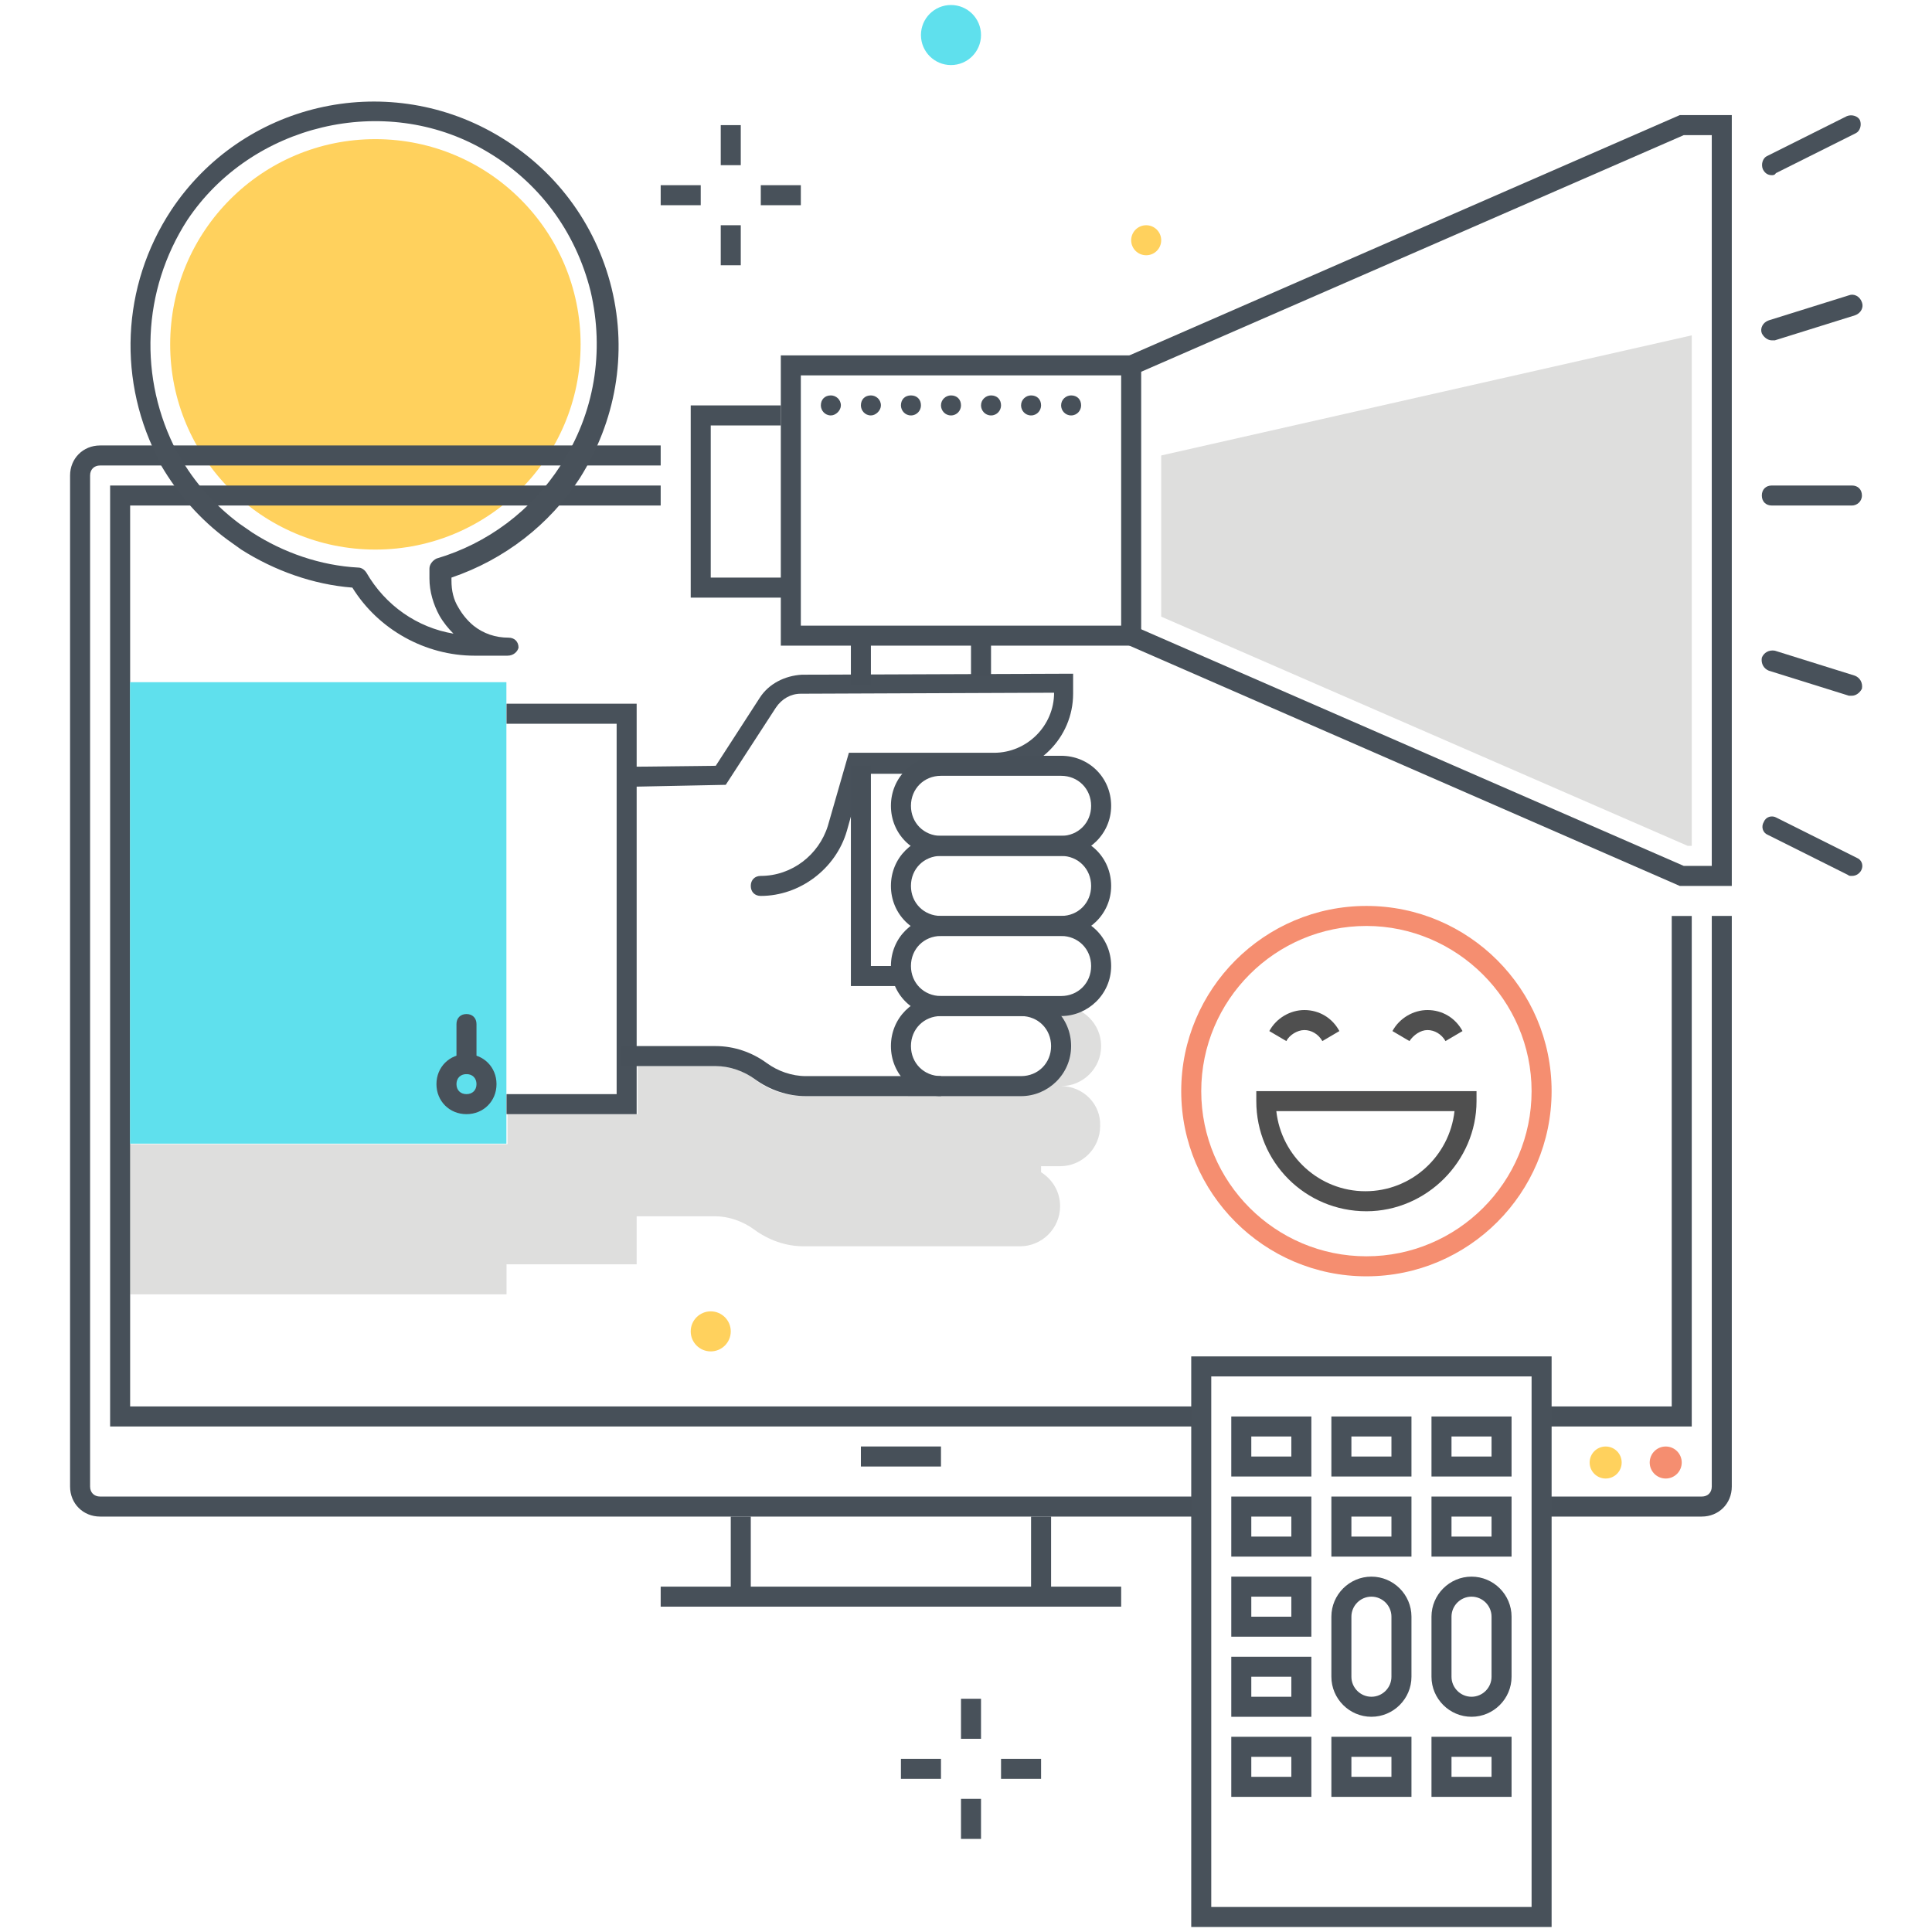 <?xml version="1.0" encoding="utf-8"?><svg id="fuLayer_1" xmlns="http://www.w3.org/2000/svg" xmlns:xlink="http://www.w3.org/1999/xlink" viewBox="0 0 193 193" width="193" height="193"><style>.fust0{clip-path:url(#fuSVGID_2_)}.fust1{fill:#ffd15d}.fust2{fill:#dededd}.fust3{fill:#475059}.fust4{fill:#f58e70}.fust5{fill:#48515a}.fust6{fill:#5fe0ed}.fust7{fill:#4f4f4f}</style><defs><path id="fuSVGID_1_" d="M0 0h193v193H0z"/></defs><clipPath id="fuSVGID_2_"><use xlink:href="#fuSVGID_1_" overflow="visible"/></clipPath><g class="fust0"><circle class="fust1" cx="37.5" cy="34.4" r="20.5"/><path class="fust2" d="M106 108.5c2.2 0 4-1.8 4-4s-1.8-4-4-4h-4c2.2 0 4 1.8 4 4s-1.8 4-4 4h-8c-2.2 0-4-1.8-4-4 0 .8.3 2.9.7 5H80.5c-1.8 0-3.6-.5-5-1.6-1.1-.9-2.6-1.4-4-1.4h-7.8v4.8h-13v3H13v15h37.6v-3h13v-4.8h7.8c1.4 0 2.8.5 3.9 1.3 1.5 1.1 3.2 1.7 5 1.7H101.9c2.2 0 4-1.8 4-4 0-1.5-.8-2.7-1.9-3.4v-.6h1.9c2.2 0 4-1.8 4-4 .1-2.2-1.7-4-3.9-4z"/><path class="fust3" d="M120 151.5H10c-1.7 0-3-1.3-3-3v-101c0-1.7 1.3-3 3-3h56v2H10c-.6 0-1 .4-1 1v101c0 .6.4 1 1 1h110v2zM170 151.5h-16v-2h16c.6 0 1-.4 1-1v-57h2v57c0 1.7-1.3 3-3 3z"/><path class="fust3" d="M119.8 142.5H11v-94h55v2H13v90h106.8zM169 142.5h-14.5v-2H167v-49h2zM86 144.5h8v2h-8z"/><circle class="fust1" cx="160.4" cy="146.1" r="1.6"/><circle class="fust4" cx="166.4" cy="146.1" r="1.6"/><path class="fust3" d="M73 151.5h2v8h-2z"/><g><path class="fust3" d="M103 151.5h2v8h-2z"/></g><g><path class="fust3" d="M66 158.5h46v2H66z"/></g><g><circle class="fust1" cx="71" cy="133" r="2"/><path class="fust5" d="M96 169.7h2v4h-2zM96 179.7h2v4h-2zM100 175.7h4v2h-4zM90 175.7h4v2h-4z"/><path transform="rotate(-90 31.817 91.23)" class="fust6" d="M8.8 72.4h46.1V110H8.8z"/><path class="fust5" d="M63.6 111.3h-13v-2h11v-37h-11v-2h13zM46.6 107.3c-.6 0-1-.4-1-1v-4c0-.6.4-1 1-1s1 .4 1 1v4c0 .5-.4 1-1 1z"/><path class="fust5" d="M46.6 111.3c-1.7 0-3-1.3-3-3s1.3-3 3-3 3 1.3 3 3-1.3 3-3 3zm0-4c-.6 0-1 .4-1 1s.4 1 1 1 1-.4 1-1-.4-1-1-1zM76 89.5c-.6 0-1-.4-1-1s.4-1 1-1c3.1 0 5.8-2.1 6.7-5l2.1-7.3h14.5c3.3 0 6-2.7 6-6l-25.3.1c-1 0-1.9.5-2.5 1.4l-5 7.7-9.8.2c-.5 0-1-.4-1-1s.4-1 1-1l8.8-.1 4.4-6.8c.9-1.4 2.5-2.2 4.2-2.3l27.1-.1v2c0 4.4-3.6 8-8 8h-13L84.6 83c-1.1 3.8-4.7 6.5-8.6 6.5z"/><path class="fust3" d="M102 109.5h-8c-2.8 0-5-2.2-5-5s2.2-5 5-5h8c2.8 0 5 2.2 5 5s-2.3 5-5 5zm-8-8c-1.7 0-3 1.3-3 3s1.3 3 3 3h8c1.7 0 3-1.3 3-3s-1.3-3-3-3h-8z"/><path class="fust3" d="M106 101.5H94c-2.8 0-5-2.2-5-5s2.2-5 5-5h12c2.8 0 5 2.2 5 5s-2.3 5-5 5zm-12-8c-1.7 0-3 1.3-3 3s1.3 3 3 3h12c1.7 0 3-1.3 3-3s-1.3-3-3-3H94z"/><path class="fust3" d="M106 93.5H94c-2.8 0-5-2.2-5-5s2.2-5 5-5h12c2.8 0 5 2.2 5 5s-2.3 5-5 5zm-12-8c-1.7 0-3 1.3-3 3s1.3 3 3 3h12c1.7 0 3-1.3 3-3s-1.3-3-3-3H94z"/><path class="fust3" d="M106 85.5H94c-2.8 0-5-2.2-5-5s2.2-5 5-5h12c2.8 0 5 2.2 5 5s-2.3 5-5 5zm-12-8c-1.7 0-3 1.3-3 3s1.3 3 3 3h12c1.7 0 3-1.3 3-3s-1.3-3-3-3H94zM94 109.5H80.5c-1.8 0-3.6-.6-5.1-1.7-1.1-.8-2.5-1.3-3.9-1.3H62v-2h9.5c1.8 0 3.6.6 5.1 1.7 1.1.8 2.5 1.3 3.9 1.3H94v2zM114 64.5H78v-29h36v29zm-34-2h32v-25H80v25z"/><path class="fust3" d="M173 88.5h-5.2l-55.2-24.1.8-1.8 54.8 23.9h2.8v-73h-2.8l-54.8 23.9-.8-1.8 55.2-24.1h5.2zM106 40.5c0-.6.5-1 1-1 .6 0 1 .4 1 1 0 .5-.4 1-1 1s-1-.5-1-1zm-4 0c0-.6.5-1 1-1 .6 0 1 .4 1 1 0 .5-.4 1-1 1s-1-.5-1-1zm-4 0c0-.6.5-1 1-1 .6 0 1 .4 1 1 0 .5-.4 1-1 1s-1-.5-1-1zm-4 0c0-.6.5-1 1-1 .6 0 1 .4 1 1 0 .5-.4 1-1 1s-1-.5-1-1zm-4 0c0-.6.4-1 1-1s1 .4 1 1c0 .5-.4 1-1 1s-1-.5-1-1zm-4 0c0-.6.4-1 1-1 .5 0 1 .4 1 1 0 .5-.5 1-1 1-.6 0-1-.5-1-1zm-4 0c0-.6.4-1 1-1 .5 0 1 .4 1 1 0 .5-.5 1-1 1-.6 0-1-.5-1-1zM85 63.5h2v5h-2zM90 98.5h-5v-22h2v20h3z"/><g><path class="fust3" d="M97 63.5h2v4h-2z"/></g><g><path class="fust3" d="M78.7 59.7H69V40.5h9v2h-7v15.2h7.7z"/></g><g><path class="fust2" d="M168.6 84.5h.4v-51l-53 12v16.1l52.6 22.9z"/></g><g><path class="fust5" d="M177 17.5c-.4 0-.7-.2-.9-.6-.2-.5 0-1.1.4-1.3l8-4c.5-.2 1.1 0 1.3.4.2.5 0 1.1-.4 1.3l-8 4c-.1.2-.3.2-.4.2z"/></g><g><path class="fust5" d="M185 87.5c-.2 0-.3 0-.4-.1l-8-4c-.5-.2-.7-.8-.4-1.3.2-.5.8-.7 1.3-.4l8 4c.5.2.7.8.4 1.3-.2.3-.5.5-.9.5z"/></g><g><path class="fust5" d="M185 50.5h-8c-.6 0-1-.4-1-1s.4-1 1-1h8c.6 0 1 .4 1 1s-.5 1-1 1z"/></g><g><path class="fust5" d="M177 34c-.4 0-.8-.3-1-.7-.2-.5.1-1.1.7-1.3l8-2.5c.5-.2 1.1.1 1.3.7.2.5-.1 1.1-.7 1.3l-8 2.5h-.3z"/></g><g><path class="fust5" d="M185 69.5h-.3l-8-2.5c-.5-.2-.8-.7-.7-1.3.2-.5.7-.8 1.3-.7l8 2.5c.5.2.8.7.7 1.3-.2.4-.6.7-1 .7z"/></g><g><circle class="fust1" cx="114.5" cy="24" r="1.5"/></g><g><circle class="fust6" cx="95" cy="3.5" r="3"/></g><g><path class="fust5" d="M72 12.5h2v4h-2zM72 22.5h2v4h-2z"/><g><path class="fust5" d="M76 18.5h4v2h-4zM66 18.5h4v2h-4z"/></g></g></g><g><path class="fust5" d="M50.7 65.5h-3.3c-4.9 0-9.6-2.6-12.2-6.8-3.9-.3-7.8-1.7-11.1-3.8l-1.4-1c-2.7-2-4.9-4.5-6.6-7.4l-.1-.3c-4.3-8-3.9-17.6 1.1-25.2 7.1-10.7 21.3-14 32.4-7.6 5.9 3.4 10 8.9 11.6 15.4 1.6 6.6.4 13.3-3.2 19-3 4.6-7.5 8.1-12.8 9.9v.3c0 1 .2 1.9.7 2.7.4.7.9 1.3 1.5 1.8 1 .8 2.2 1.2 3.5 1.2.6 0 1 .4 1 1-.1.4-.5.8-1.1.8zm-33-20.3l.2.3c1.5 2.7 3.6 5 6 6.8l1.3.9c3.1 2 6.8 3.3 10.6 3.5.3 0 .6.2.8.5 1.9 3.3 5.1 5.5 8.7 6.1-.5-.5-1-1.1-1.4-1.8-.6-1.1-1-2.4-1-3.7v-1c0-.4.3-.8.7-1 5.1-1.5 9.5-4.8 12.4-9.3 3.4-5.2 4.4-11.4 3-17.4-1.5-6-5.2-11-10.6-14.1-10-5.8-23.3-2.6-29.7 7-4.5 7-4.9 15.8-1 23.2z"/></g><g><path class="fust4" d="M136.5 127.5c-10.2 0-18.5-8.3-18.5-18.5s8.3-18.5 18.5-18.5S155 98.8 155 109s-8.3 18.5-18.5 18.5zm0-35c-9.1 0-16.5 7.4-16.5 16.5s7.4 16.5 16.5 16.5S153 118.1 153 109s-7.5-16.5-16.5-16.5z"/><path class="fust7" d="M128.5 104l-1.7-1c.7-1.3 2.1-2.1 3.5-2.1 1.5 0 2.8.8 3.5 2.1l-1.7 1c-.4-.7-1.1-1.1-1.8-1.1s-1.5.5-1.8 1.1zM140.8 104l-1.7-1c.7-1.3 2.1-2.1 3.5-2.1 1.5 0 2.8.8 3.5 2.1l-1.7 1c-.4-.7-1.1-1.1-1.8-1.1s-1.4.5-1.8 1.1zM136.5 121c-6.1 0-11-4.9-11-11v-1h22v1c0 6-5 11-11 11zm-9-10c.5 4.5 4.3 8 8.9 8s8.4-3.5 8.9-8h-17.8z"/></g><g><path class="fust5" d="M155 192.5h-36v-57h36v57zm-34-2h32v-53h-32v53z"/><path class="fust5" d="M131 147.5h-8v-6h8v6zm-6-2h4v-2h-4v2zM141 147.5h-8v-6h8v6zm-6-2h4v-2h-4v2zM151 147.5h-8v-6h8v6zm-6-2h4v-2h-4v2zM131 155.5h-8v-6h8v6zm-6-2h4v-2h-4v2zM141 155.5h-8v-6h8v6zm-6-2h4v-2h-4v2zM151 155.5h-8v-6h8v6zm-6-2h4v-2h-4v2zM131 163.5h-8v-6h8v6zm-6-2h4v-2h-4v2zM131 171.5h-8v-6h8v6zm-6-2h4v-2h-4v2zM137 171.5c-2.2 0-4-1.8-4-4v-6c0-2.2 1.8-4 4-4s4 1.8 4 4v6c0 2.2-1.8 4-4 4zm0-12c-1.1 0-2 .9-2 2v6c0 1.1.9 2 2 2s2-.9 2-2v-6c0-1.1-.9-2-2-2zM147 171.5c-2.2 0-4-1.8-4-4v-6c0-2.2 1.8-4 4-4s4 1.8 4 4v6c0 2.2-1.8 4-4 4zm0-12c-1.1 0-2 .9-2 2v6c0 1.1.9 2 2 2s2-.9 2-2v-6c0-1.1-.9-2-2-2zM131 179.5h-8v-6h8v6zm-6-2h4v-2h-4v2zM141 179.5h-8v-6h8v6zm-6-2h4v-2h-4v2z"/><g><path class="fust5" d="M151 179.5h-8v-6h8v6zm-6-2h4v-2h-4v2z"/></g></g></g></svg>
